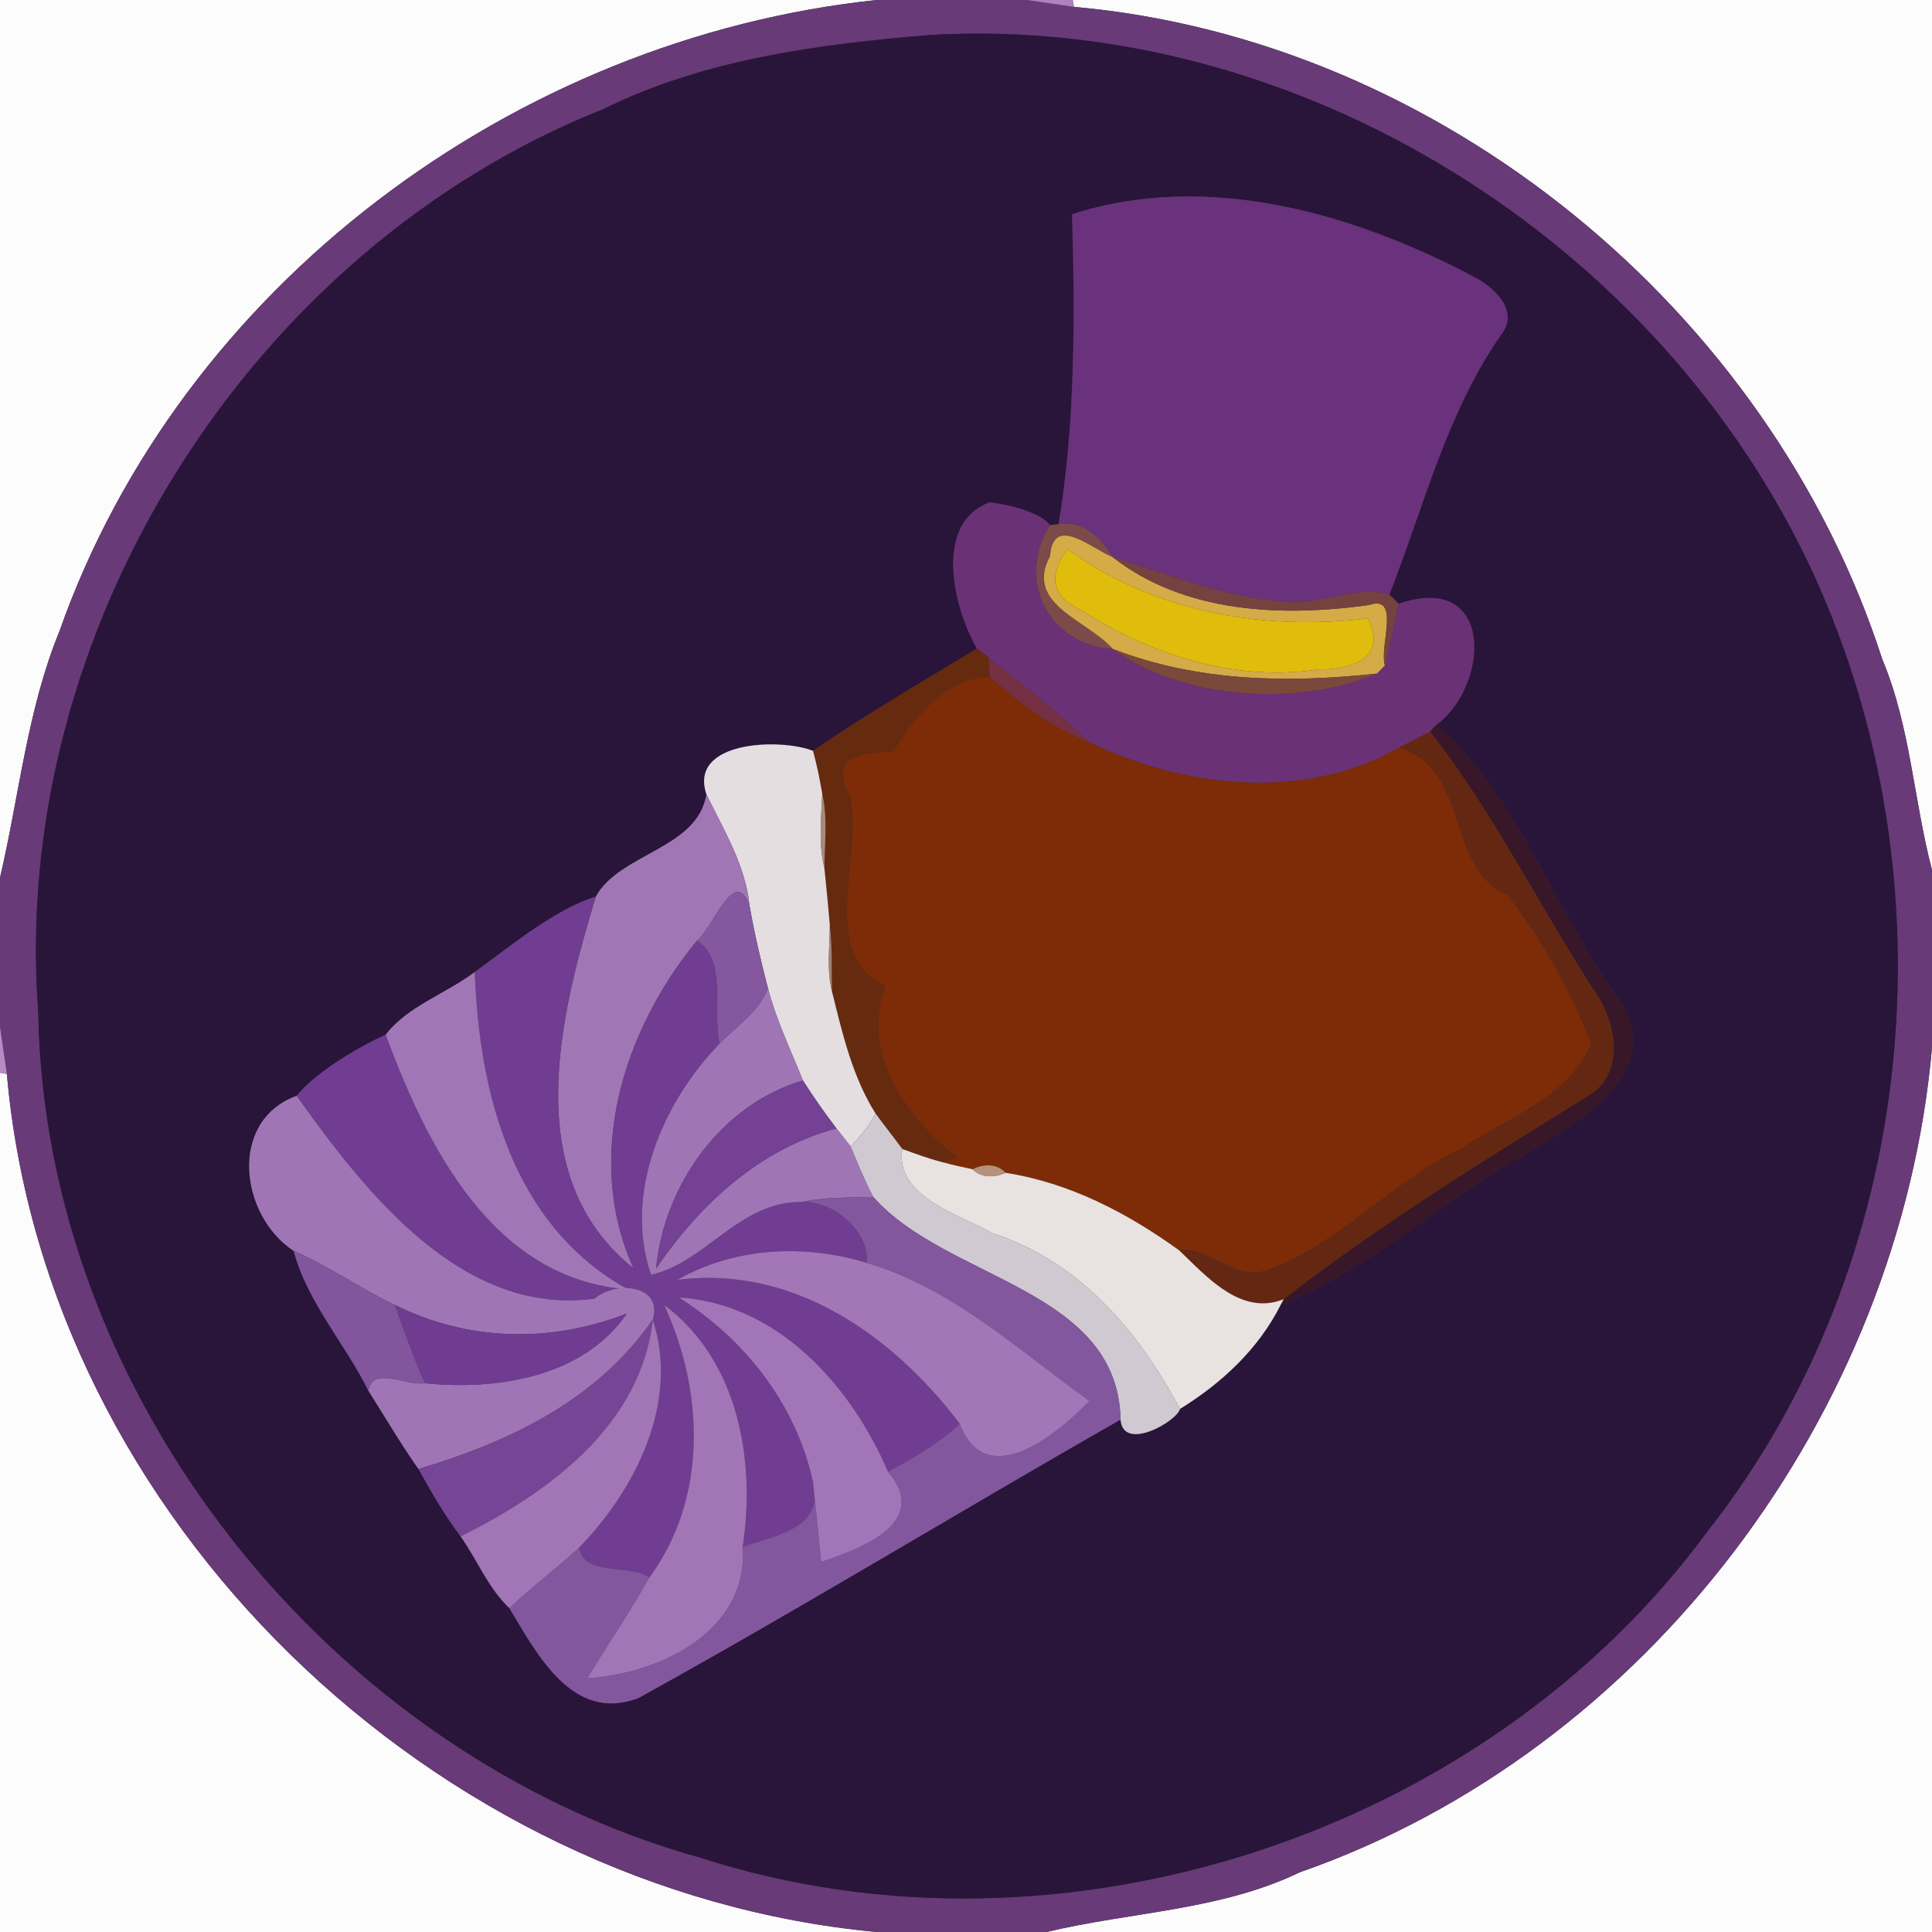 <?xml version="1.0" encoding="UTF-8" ?>
<!DOCTYPE svg PUBLIC "-//W3C//DTD SVG 1.1//EN" "http://www.w3.org/Graphics/SVG/1.1/DTD/svg11.dtd">
<svg width="250pt" height="250pt" viewBox="0 0 250 250" version="1.1" xmlns="http://www.w3.org/2000/svg">
<rect x="0" y="0" width="250" height="250" fill="#333333" stroke="none"/>
<g id="#fdfcfdff">
<path fill="#fdfcfd" opacity="1.00" d=" M 0.00 0.00 L 113.44 0.00 C 66.61 4.94 23.45 36.94 7.69 81.69 C 3.52 91.87 2.49 102.95 0.00 113.58 L 0.00 0.00 Z" />
<path fill="#fdfcfd" opacity="1.00" d=" M 138.81 0.00 L 250.00 0.00 L 250.00 112.57 C 247.62 103.54 247.22 94.01 243.57 85.32 C 229.01 40.19 186.41 5.12 138.98 0.89 L 138.81 0.00 Z" />
<path fill="#fdfcfd" opacity="1.00" d=" M 168.20 242.27 C 213.19 226.55 245.82 182.83 250.00 135.56 L 250.00 250.00 L 135.42 250.00 C 146.33 247.38 157.89 247.24 168.20 242.27 Z" />
<path fill="#fdfcfd" opacity="1.00" d=" M 0.00 138.81 L 0.89 138.98 C 5.96 196.64 56.19 244.66 113.43 250.00 L 0.00 250.00 L 0.00 138.81 Z" />
</g>
<g id="#683a78ff">
<path fill="#683a78" opacity="1.00" d=" M 113.44 0.00 L 132.86 0.00 C 134.39 0.22 137.45 0.67 138.98 0.89 C 186.41 5.12 229.01 40.19 243.57 85.32 C 247.22 94.01 247.62 103.54 250.00 112.57 L 250.00 135.56 C 245.82 182.83 213.19 226.55 168.20 242.27 C 157.89 247.24 146.33 247.38 135.42 250.00 L 113.43 250.00 C 56.19 244.66 5.96 196.64 0.89 138.98 C 0.67 137.45 0.22 134.39 0.00 132.86 L 0.00 113.58 C 2.49 102.95 3.52 91.87 7.69 81.69 C 23.45 36.94 66.61 4.94 113.44 0.00 M 120.41 4.52 C 106.01 5.72 91.19 7.63 78.09 14.11 C 32.22 32.34 1.23 81.79 4.95 131.00 C 5.80 180.89 42.88 227.12 90.67 240.40 C 137.18 255.40 192.19 237.43 221.04 198.03 C 248.23 163.41 252.89 114.11 234.68 74.31 C 214.80 31.16 168.07 1.83 120.41 4.52 Z" />
</g>
<g id="#af82beff">
<path fill="#af82be" opacity="1.00" d=" M 132.86 0.00 L 138.81 0.00 L 138.98 0.89 C 137.45 0.67 134.39 0.22 132.86 0.00 Z" />
</g>
<g id="#29143aff">
<path fill="#29143a" opacity="1.00" d=" M 120.41 4.52 C 168.07 1.83 214.80 31.16 234.68 74.31 C 252.89 114.11 248.23 163.41 221.04 198.03 C 192.19 237.43 137.18 255.40 90.67 240.40 C 42.88 227.12 5.80 180.89 4.95 131.00 C 1.23 81.79 32.22 32.34 78.09 14.11 C 91.19 7.63 106.01 5.72 120.41 4.52 M 138.72 27.72 C 139.08 40.38 139.20 54.64 136.97 67.83 L 135.87 67.96 C 134.55 66.25 130.61 65.30 128.08 65.01 C 120.83 67.60 123.27 78.50 126.42 83.92 C 119.29 88.24 112.08 92.42 105.21 97.16 C 101.00 95.49 89.07 95.83 91.41 102.78 C 90.26 109.87 80.19 110.40 77.10 116.01 C 71.70 117.68 65.79 122.64 61.44 125.77 C 57.72 128.58 52.70 130.22 49.91 133.89 C 45.86 135.70 40.58 139.03 38.38 141.80 C 29.51 145.03 31.02 157.27 38.00 161.87 C 39.76 168.50 44.66 173.88 47.68 179.98 C 49.82 183.36 51.84 186.82 54.15 190.09 C 55.81 193.08 57.53 196.07 59.60 198.81 C 61.74 201.85 63.22 205.56 65.91 208.10 C 69.45 213.93 74.07 223.04 82.65 219.71 C 103.65 208.12 124.17 195.56 145.00 183.70 C 145.32 187.91 152.25 183.96 152.70 182.31 C 158.07 179.00 162.88 174.53 165.72 168.84 C 177.27 164.29 187.40 154.78 198.68 148.65 C 204.83 144.82 215.04 138.78 209.99 129.98 C 201.36 118.39 196.72 103.37 185.92 93.76 C 192.79 88.59 193.39 73.91 180.99 78.12 C 180.69 77.82 180.09 77.23 179.79 76.94 C 184.23 65.65 187.18 53.42 194.27 43.28 C 196.59 40.31 193.55 37.36 191.01 35.97 C 175.21 27.55 156.19 22.09 138.72 27.72 Z" />
</g>
<g id="#6a317cff">
<path fill="#6a317c" opacity="1.00" d=" M 138.72 27.72 C 156.19 22.09 175.21 27.55 191.01 35.97 C 193.55 37.36 196.59 40.31 194.27 43.28 C 187.18 53.42 184.23 65.65 179.79 76.94 C 175.53 75.66 171.31 78.15 167.01 77.87 C 158.99 77.56 151.56 74.36 143.98 72.09 C 142.42 69.52 140.24 67.33 136.97 67.83 C 139.20 54.64 139.08 40.38 138.72 27.72 Z" />
</g>
<g id="#6b3176ff">
<path fill="#6b3176" opacity="1.00" d=" M 126.42 83.92 C 123.27 78.50 120.83 67.60 128.08 65.01 C 130.61 65.30 134.55 66.25 135.87 67.96 C 131.50 74.95 135.50 83.37 144.01 83.98 C 153.09 90.56 168.03 91.49 178.17 87.16 C 178.43 86.89 178.95 86.37 179.21 86.10 C 179.85 83.45 180.38 80.78 180.99 78.12 C 193.39 73.91 192.79 88.59 185.92 93.76 C 185.70 93.99 185.27 94.44 185.05 94.67 C 183.73 95.38 182.38 96.04 181.04 96.73 C 168.89 103.70 153.35 102.02 141.07 96.09 C 136.93 92.16 132.41 88.63 127.94 85.09 C 127.56 84.80 126.80 84.21 126.42 83.92 Z" />
</g>
<g id="#7d4a4aff">
<path fill="#7d4a4a" opacity="1.00" d=" M 135.87 67.96 L 136.97 67.83 C 140.24 67.33 142.42 69.52 143.98 72.09 C 141.20 70.98 136.28 66.48 135.88 71.97 C 132.54 78.21 140.61 80.16 144.01 83.98 C 135.50 83.37 131.50 74.95 135.87 67.96 Z" />
</g>
<g id="#d5ab47ff">
<path fill="#d5ab47" opacity="1.00" d=" M 135.88 71.97 C 136.28 66.48 141.20 70.98 143.98 72.09 C 153.25 79.36 165.93 79.86 177.13 78.29 C 181.33 76.85 178.44 83.68 179.21 86.10 C 178.95 86.37 178.43 86.89 178.17 87.16 C 166.56 88.41 155.00 88.22 144.01 83.98 C 140.61 80.16 132.54 78.21 135.88 71.97 M 138.14 71.07 C 135.50 74.58 136.13 77.23 140.01 79.01 C 148.99 84.76 159.94 88.27 170.63 86.61 C 174.22 86.70 179.77 85.51 177.00 80.02 C 163.43 81.68 149.28 79.19 138.14 71.07 Z" />
</g>
<g id="#e0bd0cff">
<path fill="#e0bd0c" opacity="1.00" d=" M 138.14 71.07 C 149.28 79.19 163.43 81.68 177.00 80.02 C 179.77 85.51 174.22 86.70 170.63 86.61 C 159.94 88.27 148.99 84.76 140.01 79.01 C 136.13 77.23 135.50 74.58 138.14 71.07 Z" />
</g>
<g id="#75423fff">
<path fill="#75423f" opacity="1.00" d=" M 143.98 72.09 C 151.56 74.36 158.99 77.56 167.01 77.87 C 171.31 78.15 175.53 75.66 179.79 76.94 C 180.09 77.23 180.69 77.82 180.99 78.12 C 180.38 80.78 179.85 83.45 179.21 86.10 C 178.44 83.68 181.33 76.85 177.13 78.29 C 165.93 79.86 153.25 79.36 143.98 72.09 Z" />
</g>
<g id="#662a0fff">
<path fill="#662a0f" opacity="1.00" d=" M 126.42 83.92 C 126.80 84.21 127.56 84.80 127.94 85.09 C 127.98 85.72 128.07 87.00 128.11 87.63 C 122.52 87.55 118.35 92.79 115.62 97.20 C 112.55 97.60 106.93 97.09 109.96 103.00 C 111.87 110.27 105.62 123.93 114.65 127.49 C 111.17 136.04 117.36 144.86 124.06 149.89 C 123.50 150.01 122.40 150.24 121.85 150.36 C 120.12 149.91 118.44 149.29 116.76 148.68 C 115.62 147.13 114.42 145.63 113.29 144.08 C 110.29 139.30 109.00 133.71 107.66 128.30 C 107.59 125.42 107.73 122.56 107.38 119.71 C 107.17 117.23 106.93 114.76 106.67 112.29 C 106.71 109.08 107.12 105.86 106.40 102.71 C 106.08 100.84 105.70 98.99 105.21 97.16 C 112.08 92.42 119.29 88.24 126.42 83.92 Z" />
</g>
<g id="#7b493bff">
<path fill="#7b493b" opacity="1.00" d=" M 144.01 83.98 C 155.00 88.22 166.56 88.41 178.17 87.16 C 168.03 91.49 153.09 90.56 144.01 83.98 Z" />
</g>
<g id="#753044ff">
<path fill="#753044" opacity="1.00" d=" M 127.94 85.09 C 132.41 88.63 136.93 92.16 141.07 96.09 C 136.15 94.29 132.03 91.01 128.11 87.63 C 128.07 87.00 127.98 85.72 127.94 85.09 Z" />
</g>
<g id="#7d2c07ff">
<path fill="#7d2c07" opacity="1.00" d=" M 115.62 97.20 C 118.35 92.79 122.52 87.55 128.11 87.63 C 132.03 91.01 136.15 94.29 141.07 96.09 C 153.35 102.02 168.89 103.70 181.04 96.73 C 190.41 99.69 186.95 112.34 195.15 115.88 C 199.53 121.62 203.30 128.24 205.91 135.04 C 202.91 142.12 194.82 144.76 188.84 148.76 C 180.06 152.96 173.31 160.92 164.16 164.28 C 159.92 166.00 156.41 161.17 152.59 161.80 C 145.88 156.95 138.40 153.05 130.12 151.76 C 129.01 150.51 127.24 150.61 125.85 151.30 C 124.51 151.01 123.17 150.73 121.85 150.36 C 122.40 150.24 123.50 150.01 124.06 149.89 C 117.36 144.86 111.17 136.04 114.65 127.49 C 105.62 123.93 111.87 110.27 109.96 103.00 C 106.93 97.09 112.55 97.60 115.62 97.20 Z" />
</g>
<g id="#371728ff">
<path fill="#371728" opacity="1.00" d=" M 185.05 94.67 C 185.27 94.44 185.70 93.99 185.92 93.76 C 196.72 103.37 201.36 118.39 209.99 129.98 C 215.04 138.78 204.83 144.82 198.68 148.65 C 187.40 154.78 177.27 164.29 165.72 168.84 L 166.11 168.11 C 178.66 158.38 192.19 150.06 205.67 141.70 C 210.51 138.67 209.06 131.83 206.10 127.90 C 199.00 116.89 193.15 104.98 185.05 94.67 Z" />
</g>
<g id="#642712ff">
<path fill="#642712" opacity="1.00" d=" M 181.04 96.73 C 182.38 96.04 183.73 95.38 185.05 94.67 C 193.15 104.98 199.00 116.89 206.10 127.90 C 209.06 131.83 210.51 138.67 205.67 141.70 C 192.19 150.06 178.66 158.38 166.11 168.11 C 160.59 170.34 156.14 165.18 152.59 161.80 C 156.41 161.17 159.92 166.00 164.16 164.28 C 173.31 160.92 180.06 152.96 188.84 148.76 C 194.82 144.76 202.91 142.12 205.91 135.04 C 203.30 128.24 199.53 121.62 195.15 115.88 C 186.95 112.34 190.41 99.69 181.04 96.73 Z" />
</g>
<g id="#e5dee1ff">
<path fill="#e5dee1" opacity="1.00" d=" M 91.41 102.78 C 89.07 95.83 101.00 95.49 105.21 97.16 C 105.70 98.99 106.08 100.84 106.40 102.71 C 106.27 105.90 105.89 109.15 106.67 112.29 C 106.93 114.76 107.17 117.23 107.38 119.71 C 107.37 122.56 106.96 125.49 107.66 128.30 C 109.00 133.71 110.29 139.30 113.29 144.08 C 112.49 145.69 111.32 147.07 110.08 148.35 C 109.46 147.56 108.85 146.78 108.23 146.01 C 106.70 144.01 105.26 141.94 103.90 139.82 C 102.32 135.87 100.46 132.02 99.38 127.90 C 98.45 124.34 97.61 120.75 96.98 117.13 C 96.45 111.93 93.64 107.39 91.41 102.78 Z" />
</g>
<g id="#a176b5ff">
<path fill="#a176b5" opacity="1.00" d=" M 91.41 102.78 C 93.64 107.39 96.45 111.93 96.98 117.13 C 95.05 111.92 92.25 120.13 90.17 121.74 C 80.59 133.43 75.52 149.77 81.98 164.13 C 67.15 152.29 72.41 131.48 77.10 116.01 C 80.19 110.40 90.26 109.87 91.41 102.78 Z" />
</g>
<g id="#aa8b79ff">
<path fill="#aa8b79" opacity="1.00" d=" M 106.40 102.71 C 107.12 105.86 106.71 109.08 106.67 112.29 C 105.89 109.15 106.27 105.90 106.40 102.71 Z" />
</g>
<g id="#84579fff">
<path fill="#84579f" opacity="1.00" d=" M 90.17 121.74 C 92.25 120.13 95.05 111.92 96.98 117.13 C 97.61 120.75 98.45 124.34 99.38 127.90 C 98.19 130.97 95.32 132.79 93.11 135.05 C 92.13 130.80 94.14 124.19 90.17 121.74 Z" />
</g>
<g id="#703d92ff">
<path fill="#703d92" opacity="1.00" d=" M 61.44 125.77 C 65.79 122.64 71.70 117.68 77.10 116.01 C 72.41 131.48 67.15 152.29 81.98 164.13 C 75.52 149.77 80.59 133.43 90.17 121.74 C 94.14 124.19 92.13 130.80 93.11 135.05 C 85.74 142.65 80.64 154.47 84.25 164.95 C 91.22 163.43 95.77 155.37 103.76 155.54 C 107.86 155.31 112.61 159.47 112.14 163.41 C 104.03 160.93 95.07 161.39 87.62 165.62 C 102.65 163.67 115.58 172.85 124.19 184.23 C 121.45 186.78 118.20 188.70 114.90 190.43 C 110.15 179.32 100.63 168.65 87.86 167.90 C 96.47 173.39 103.03 181.76 105.22 191.84 C 106.71 197.85 100.28 198.63 96.10 200.17 C 97.83 189.03 95.53 175.95 85.93 168.85 C 91.11 180.03 91.60 193.87 84.02 204.13 C 81.60 202.34 75.61 204.05 74.94 200.26 C 82.30 192.69 87.96 181.40 84.47 170.75 C 85.80 166.24 79.67 165.67 76.95 168.04 C 59.77 170.39 47.24 154.23 38.38 141.80 C 40.58 139.03 45.86 135.70 49.91 133.89 C 55.26 148.36 63.76 165.55 81.26 166.84 C 66.37 158.66 61.99 141.52 61.44 125.77 Z" />
</g>
<g id="#a1806fff">
<path fill="#a1806f" opacity="1.00" d=" M 107.38 119.71 C 107.73 122.56 107.59 125.42 107.66 128.30 C 106.96 125.49 107.37 122.56 107.38 119.71 Z" />
</g>
<g id="#a176b6ff">
<path fill="#a176b6" opacity="1.00" d=" M 49.91 133.89 C 52.70 130.22 57.72 128.58 61.44 125.77 C 61.99 141.52 66.37 158.66 81.26 166.84 C 63.76 165.55 55.26 148.36 49.91 133.89 Z" />
</g>
<g id="#a075b6ff">
<path fill="#a075b6" opacity="1.00" d=" M 99.38 127.90 C 100.46 132.02 102.32 135.87 103.90 139.82 C 93.31 142.91 85.92 153.39 84.90 164.13 C 90.62 155.79 98.24 148.72 108.23 146.01 C 108.85 146.78 109.46 147.56 110.08 148.35 C 111.00 150.55 111.90 152.77 113.01 154.89 C 109.91 154.99 106.80 154.88 103.76 155.54 C 95.77 155.37 91.22 163.43 84.25 164.95 C 80.64 154.47 85.74 142.65 93.11 135.05 C 95.32 132.79 98.19 130.97 99.38 127.90 Z" />
</g>
<g id="#b88bc4ff">
<path fill="#b88bc4" opacity="1.00" d=" M 0.00 132.86 C 0.22 134.39 0.67 137.45 0.89 138.98 L 0.00 138.81 L 0.00 132.86 Z" />
</g>
<g id="#744194ff">
<path fill="#744194" opacity="1.00" d=" M 84.90 164.13 C 85.92 153.39 93.31 142.91 103.90 139.82 C 105.26 141.94 106.70 144.01 108.23 146.01 C 98.24 148.72 90.62 155.79 84.90 164.13 Z" />
</g>
<g id="#a075b5ff">
<path fill="#a075b5" opacity="1.00" d=" M 38.00 161.87 C 31.02 157.27 29.51 145.03 38.38 141.80 C 47.24 154.23 59.77 170.39 76.95 168.04 C 79.67 165.67 85.80 166.24 84.47 170.75 C 77.26 181.20 65.89 186.59 54.15 190.09 C 51.84 186.82 49.82 183.36 47.68 179.98 C 48.18 176.68 52.60 179.37 54.99 178.99 C 64.25 179.92 75.44 178.24 81.11 169.97 C 71.22 173.82 60.61 173.58 51.10 168.86 C 46.62 166.74 42.56 163.81 38.00 161.87 Z" />
</g>
<g id="#d1c9d2ff">
<path fill="#d1c9d2" opacity="1.00" d=" M 113.29 144.08 C 114.42 145.63 115.62 147.13 116.76 148.68 C 115.75 154.87 124.23 157.17 128.39 159.56 C 139.78 163.28 147.34 172.30 152.70 182.31 C 152.25 183.96 145.32 187.91 145.00 183.70 C 144.63 166.68 122.52 165.68 113.01 154.89 C 111.90 152.77 111.00 150.55 110.08 148.35 C 111.32 147.07 112.49 145.69 113.29 144.08 Z" />
</g>
<g id="#e8e3e1ff">
<path fill="#e8e3e1" opacity="1.00" d=" M 128.39 159.56 C 124.23 157.17 115.75 154.87 116.76 148.68 C 118.44 149.29 120.12 149.91 121.85 150.36 C 123.17 150.73 124.51 151.01 125.85 151.30 C 127.00 152.46 128.72 152.39 130.12 151.76 C 138.40 153.05 145.88 156.95 152.59 161.80 C 156.14 165.18 160.59 170.34 166.11 168.11 L 165.72 168.84 C 162.88 174.53 158.07 179.00 152.70 182.31 C 147.34 172.30 139.78 163.28 128.39 159.56 Z" />
</g>
<g id="#b8917cff">
<path fill="#b8917c" opacity="1.00" d=" M 125.85 151.30 C 127.24 150.61 129.01 150.51 130.12 151.76 C 128.72 152.39 127.00 152.46 125.85 151.30 Z" />
</g>
<g id="#83579eff">
<path fill="#83579e" opacity="1.00" d=" M 103.76 155.54 C 106.80 154.88 109.91 154.99 113.01 154.89 C 122.52 165.68 144.63 166.68 145.00 183.70 C 124.17 195.56 103.65 208.12 82.65 219.71 C 74.07 223.04 69.45 213.93 65.91 208.10 C 68.80 205.35 72.00 202.95 74.94 200.26 C 75.61 204.05 81.60 202.34 84.02 204.13 C 81.53 208.59 78.62 212.80 75.99 217.17 C 85.30 216.59 96.88 211.14 96.10 200.17 C 100.28 198.63 106.71 197.85 105.22 191.84 C 105.48 194.40 106.00 199.54 106.26 202.11 C 111.56 200.35 120.47 196.97 114.90 190.43 C 118.20 188.70 121.45 186.78 124.19 184.23 C 127.54 193.10 136.59 185.83 140.98 181.28 C 131.79 174.72 123.22 166.65 112.14 163.41 C 112.61 159.47 107.86 155.31 103.76 155.54 Z" />
</g>
<g id="#82559dff">
<path fill="#82559d" opacity="1.00" d=" M 38.00 161.87 C 42.56 163.81 46.62 166.74 51.10 168.86 C 52.33 172.26 53.53 175.68 54.99 178.99 C 52.60 179.37 48.18 176.68 47.68 179.98 C 44.66 173.88 39.76 168.50 38.00 161.87 Z" />
</g>
<g id="#a276b7ff">
<path fill="#a276b7" opacity="1.00" d=" M 87.62 165.62 C 95.07 161.39 104.03 160.93 112.14 163.41 C 123.22 166.65 131.79 174.72 140.98 181.28 C 136.59 185.83 127.54 193.10 124.19 184.23 C 115.58 172.85 102.65 163.67 87.62 165.62 Z" />
</g>
<g id="#a275b8ff">
<path fill="#a275b8" opacity="1.00" d=" M 87.86 167.90 C 100.63 168.65 110.15 179.32 114.90 190.43 C 120.47 196.97 111.56 200.35 106.26 202.11 C 106.00 199.54 105.48 194.40 105.22 191.84 C 103.03 181.76 96.47 173.39 87.86 167.90 Z" />
</g>
<g id="#6f3c92ff">
<path fill="#6f3c92" opacity="1.00" d=" M 51.10 168.86 C 60.61 173.58 71.22 173.82 81.11 169.97 C 75.44 178.24 64.25 179.92 54.99 178.99 C 53.53 175.68 52.33 172.26 51.10 168.86 Z" />
</g>
<g id="#a275b7ff">
<path fill="#a275b7" opacity="1.00" d=" M 85.93 168.85 C 95.53 175.95 97.83 189.03 96.10 200.17 C 96.88 211.14 85.30 216.59 75.99 217.17 C 78.62 212.80 81.53 208.59 84.02 204.13 C 91.60 193.87 91.11 180.03 85.93 168.85 Z" />
</g>
<g id="#774596ff">
<path fill="#774596" opacity="1.00" d=" M 54.15 190.09 C 65.89 186.59 77.26 181.20 84.47 170.75 C 82.93 184.52 70.91 193.17 59.60 198.81 C 57.53 196.07 55.81 193.08 54.15 190.09 Z" />
</g>
<g id="#a175b6ff">
<path fill="#a175b6" opacity="1.00" d=" M 84.47 170.75 C 87.96 181.40 82.30 192.69 74.94 200.26 C 72.00 202.95 68.80 205.35 65.91 208.10 C 63.22 205.56 61.74 201.85 59.60 198.81 C 70.91 193.17 82.93 184.52 84.47 170.75 Z" />
</g>
</svg>
